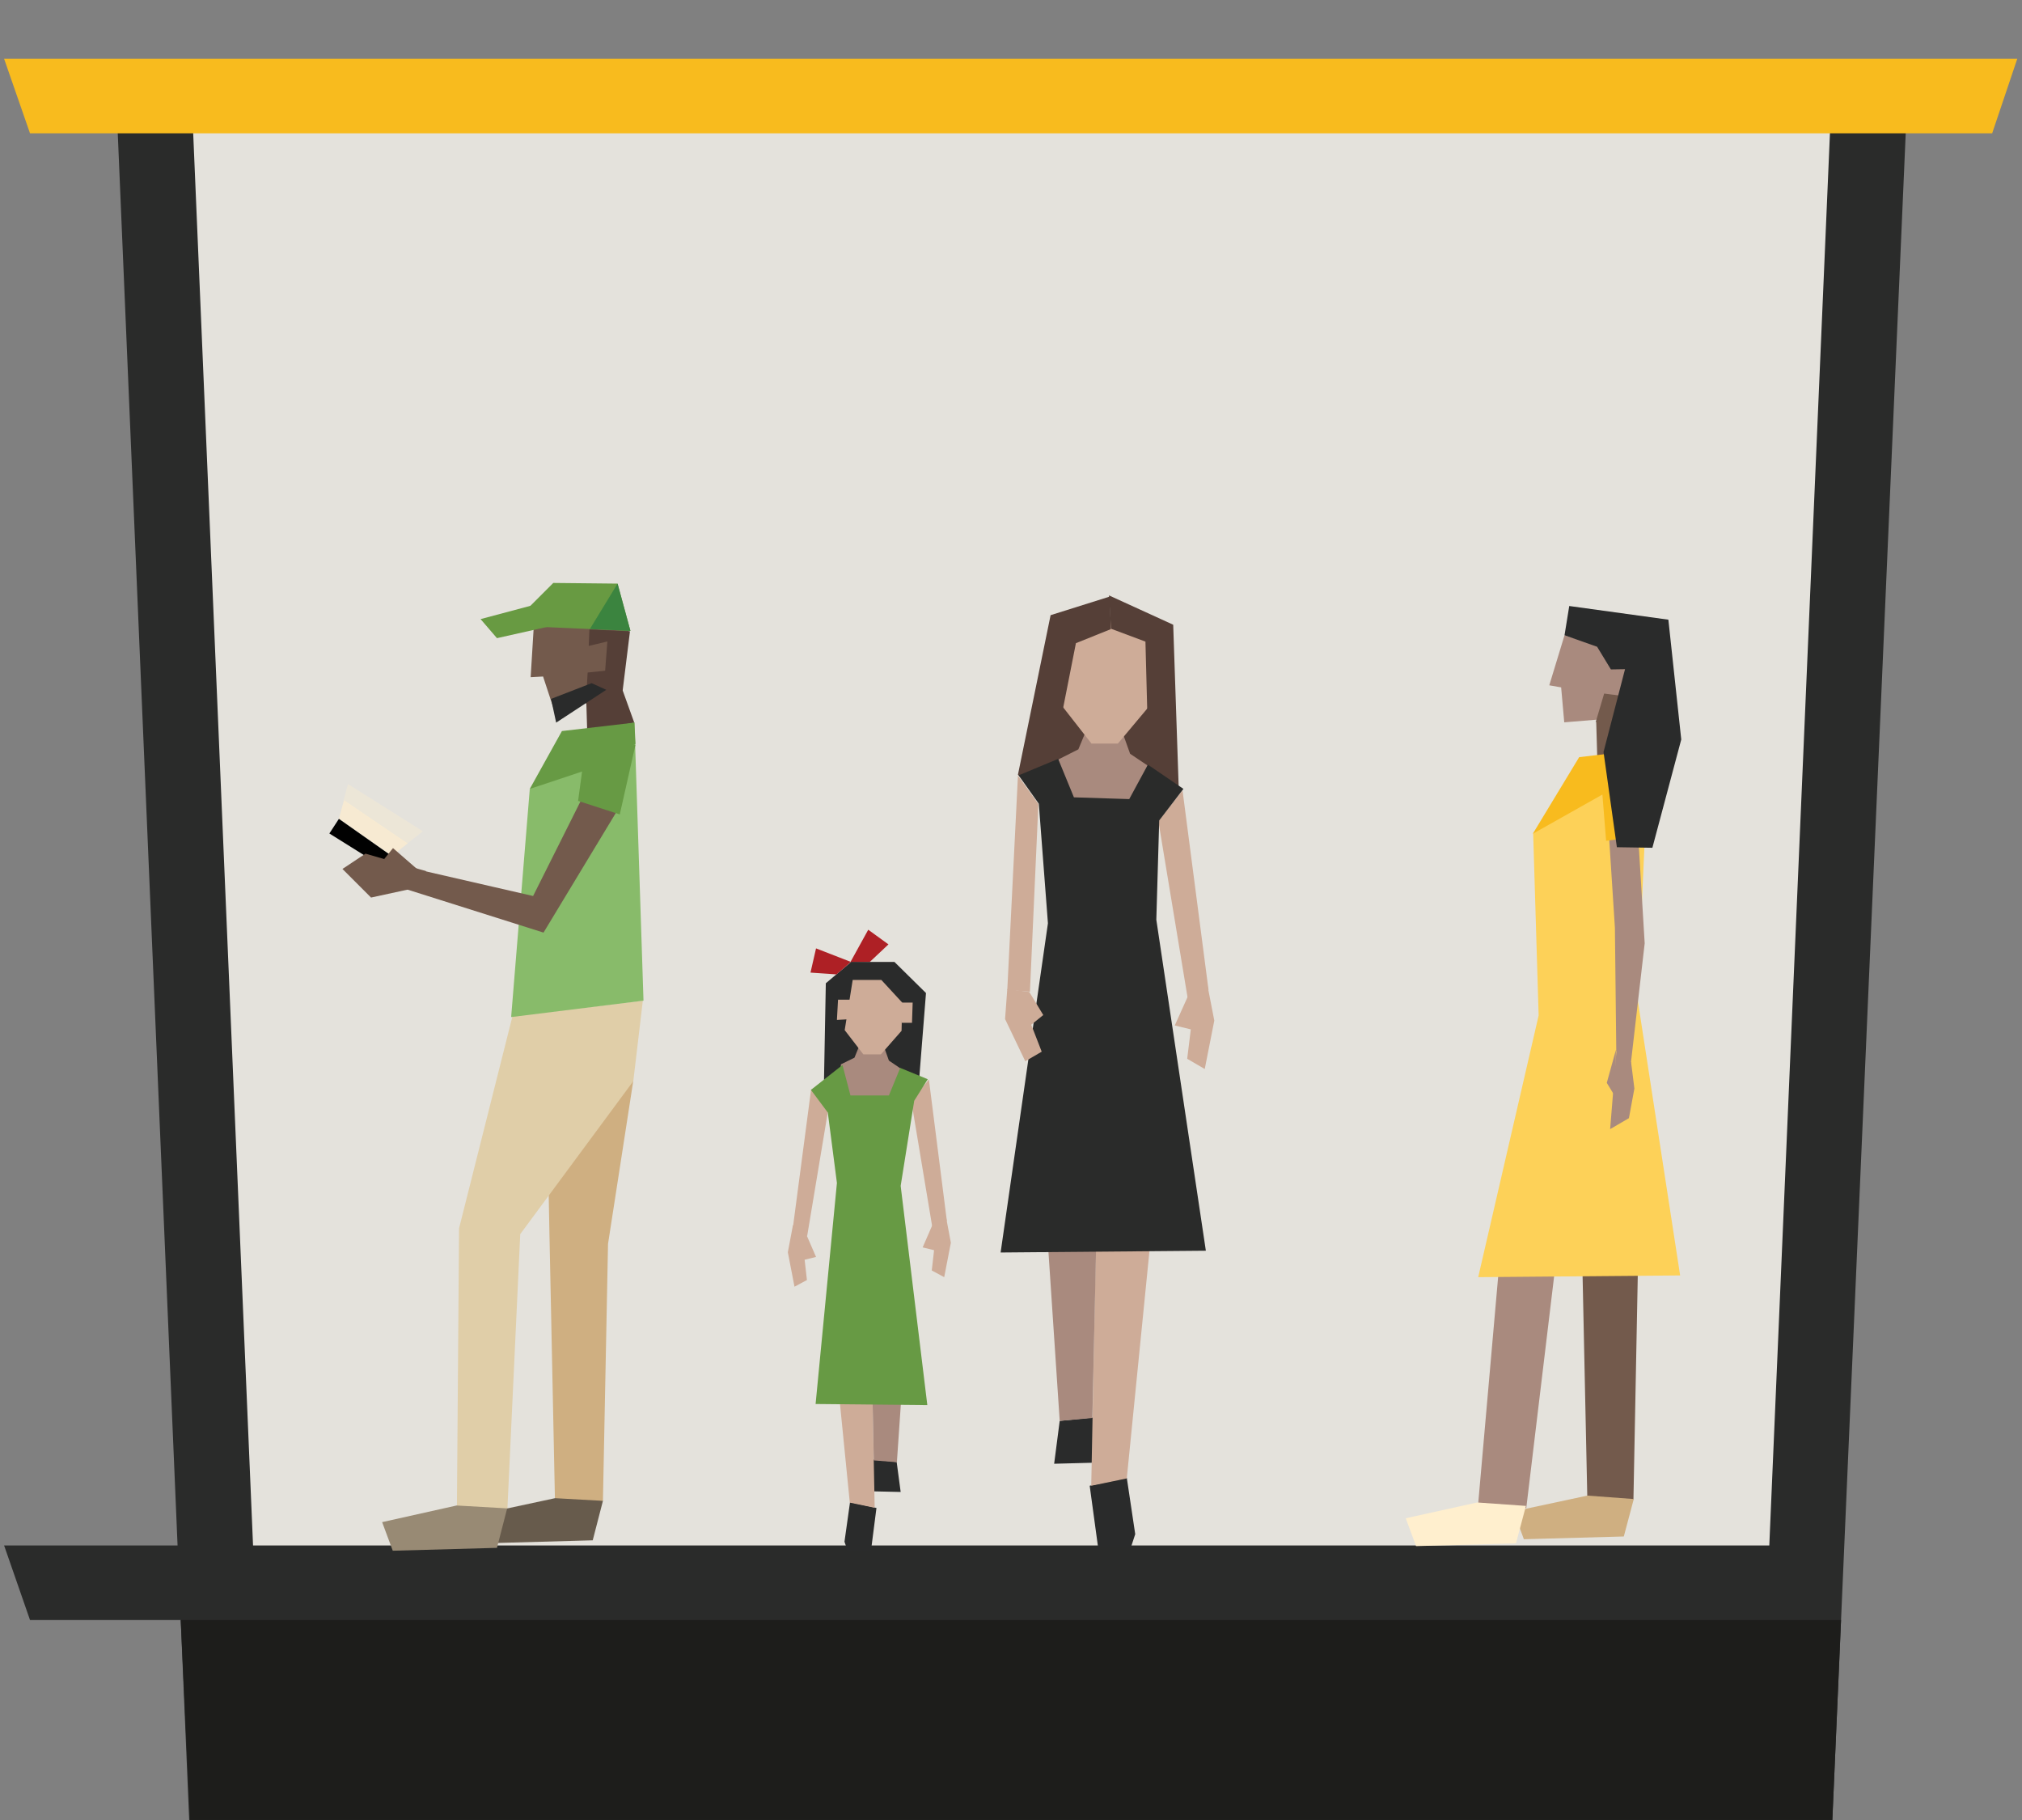 <?xml version="1.0" encoding="UTF-8" standalone="no"?>
<!DOCTYPE svg PUBLIC "-//W3C//DTD SVG 1.1//EN" "http://www.w3.org/Graphics/SVG/1.1/DTD/svg11.dtd">
<svg width="100%" height="100%" viewBox="0 0 320 288" version="1.1" xmlns="http://www.w3.org/2000/svg" xmlns:xlink="http://www.w3.org/1999/xlink" xml:space="preserve" xmlns:serif="http://www.serif.com/" style="fill-rule:evenodd;clip-rule:evenodd;stroke-linejoin:round;stroke-miterlimit:2;">
    <rect x="0" y="0" width="320" height="288" fill="#808080" stroke="none"/>
    <g id="brt-station-right" transform="matrix(0.676,0,0,0.676,13.682,9.3)">
        <g transform="matrix(0.934,0,0,0.934,1.433,8.70415e-14)">
            <path d="M8.581,2.859L23.481,388.441L436.119,388.441L451.919,2.859L8.581,2.859Z" style="fill:rgb(228,226,220);fill-rule:nonzero;"/>
            <path d="M5.918,9.35L24.222,441.5L436.078,441.5L454.878,9.35L5.918,9.35ZM420.278,372.6L40.222,372.6L24.826,9.35L435.88,9.35L420.278,372.6Z" style="fill:rgb(42,43,42);fill-rule:nonzero;"/>
            <g transform="matrix(1,0,0,1,-22.178,0)">
                <path d="M60.4,372.6L60.4,391.3L6.5,391.3L0,372.6L60.4,372.6Z" style="fill:rgb(42,43,42);fill-rule:nonzero;"/>
            </g>
            <path d="M22.096,391.3L24.422,441.4L436.078,441.4L438.262,391.3L22.096,391.3Z" style="fill:rgb(29,29,27);fill-rule:nonzero;"/>
            <g transform="matrix(1.584,0,0,1.584,-16.871,-14.732)">
                <path d="M315.218,9.3L311.241,21.105L0.753,21.105L-3.35,9.3L315.218,9.3Z" style="fill:rgb(248,187,30);fill-rule:nonzero;"/>
            </g>
        </g>
        <g>
            <g id="person-large-light-left" transform="matrix(0.519,0,0,0.519,-76.67,-111.263)">
                <g id="Layer-1">
                    <path d="M263.9,548.8L292.6,568.3L285.5,573.9L261.6,557.1L263.9,548.8Z" style="fill:rgb(255,238,205);fill-opacity:0.7;fill-rule:nonzero;"/>
                    <path d="M265.7,541.5L299.5,562.8L292.4,568.4L263.7,548.9L265.7,541.5Z" style="fill:rgb(255,238,205);fill-opacity:0.3;fill-rule:nonzero;"/>
                    <path d="M261.6,557.2L287.2,575.2L282.9,579.8L257.3,563.8L261.6,557.2Z" style="fill:rgb(1,1,1);fill-rule:nonzero;"/>
                    <path d="M380.7,864.9L383,748.9L394.4,675.3L355.1,667.9L356.6,745.6L359.1,866.4L380.7,864.9Z" style="fill:rgb(207,175,129);fill-rule:nonzero;"/>
                    <path d="M373.6,517.6L373.1,501.1L388.6,496.5L394.9,514L373.6,517.6Z" style="fill:rgb(85,63,55);fill-rule:nonzero;"/>
                    <path d="M398.7,639.2L394.4,675.5L343.4,744.5L337.6,868.6L314.8,871.9L315.8,741.9L339.9,646.2L398.7,639.2Z" style="fill:rgb(224,206,168);fill-rule:nonzero;"/>
                    <path d="M394.9,513.8L399,639.2L339.3,646.6L347.7,543.8L372.6,517.7L394.9,513.8Z" style="fill:rgb(136,187,106);fill-rule:nonzero;"/>
                    <path d="M349.2,592L296.1,579.8L288.7,587.9L353.9,608.5L389.2,550.1L375,540.5L349.2,592Z" style="fill:rgb(115,90,76);fill-rule:nonzero;"/>
                    <path d="M395.4,523.7L388.3,555.2L369.5,549.1L372.3,528.3" style="fill:rgb(103,154,68);fill-rule:nonzero;"/>
                    <path d="M373.6,535.1L347.7,543.7L362.2,517.6L394.9,513.8L395.4,523.4L373.6,535.1Z" style="fill:rgb(103,154,68);fill-rule:nonzero;"/>
                    <path d="M373.8,503.7L358.8,508.5L353.7,493L348.1,493.3L349.6,468.9L392.5,471.7L388.9,499.1" style="fill:rgb(115,90,76);fill-rule:nonzero;"/>
                    <path d="M301,580.8L273.6,572.9L263.2,579.8L276.1,592.7L293.6,588.9L301,580.8Z" style="fill:rgb(115,90,76);fill-rule:nonzero;"/>
                    <path d="M297.4,580.3L281.9,575.5L286,570.4L297.4,580.3Z" style="fill:rgb(115,90,76);fill-rule:nonzero;"/>
                    <path d="M375.8,479.3L382.7,477L382.2,490.5L376.9,490.8L375.8,479.3Z" style="fill:rgb(115,90,76);fill-rule:nonzero;"/>
                    <path d="M389.6,499.3L392.9,472.6L374.6,471.8L374.3,479.2L382.7,477.2L381.7,490.4L373.8,491.2L373,505.2L389.6,499.3Z" style="fill:rgb(85,63,55);fill-rule:nonzero;"/>
                    <path d="M359.6,513.8L357.3,503.1L375.6,496L382.2,499L359.6,513.8Z" style="fill:rgb(42,43,43);fill-rule:nonzero;"/>
                    <path d="M359.1,863.6L324.6,871L329.4,883.9L376.1,882.6L380.7,864.8L359.1,863.6Z" style="fill:rgb(103,91,76);fill-rule:nonzero;"/>
                    <path d="M314.7,866.9L337.5,868.2L332.9,886L285.9,887.3L281.1,874.4L314.7,866.9Z" style="fill:rgb(152,138,116);fill-rule:nonzero;"/>
                    <path d="M352.2,460L325.5,467.1L332.9,475.7L360.1,469.6L352.2,460Z" style="fill:rgb(104,154,66);fill-rule:nonzero;"/>
                    <path d="M387.3,451.1L393.1,472.4L352.2,470.6L347.4,461.7L358.3,450.8L387.3,451.1Z" style="fill:rgb(104,154,66);fill-rule:nonzero;"/>
                    <path d="M387.3,451.1L393.1,472.4L374.8,471.6L387.3,451.1Z" style="fill:rgb(59,132,63);fill-rule:nonzero;"/>
                </g>
            </g>
            <g id="people-26" transform="matrix(0.52,0,0,0.52,-55.811,-112.126)">
                <path d="M611.8,631.6L615.1,648.6L610.8,670.4L602.9,665.8L605.2,647L604.7,652.6L597.3,650.8L603.6,636.8L611.8,631.6Z" style="fill:rgb(206,172,152);fill-rule:nonzero;"/>
                <path d="M587.9,539.9L572.9,534.1L540.7,532.8L546.8,506.9L586.1,506.1L587.9,539.9Z" style="fill:rgb(85,63,55);fill-rule:nonzero;"/>
                <path d="M545.5,828.8L543,848.1L561.8,847.6L563.3,827L545.5,828.8Z" style="fill:rgb(42,43,43);fill-rule:nonzero;"/>
                <path d="M575.7,854.4L579.5,879.8L577.5,885.9L562.8,885.9L559,858L575.7,854.4Z" style="fill:rgb(42,43,43);fill-rule:nonzero;"/>
                <path d="M585.1,533.8L577.2,528.5L571.4,512.3L558.2,516.1L553.9,526.5L544.8,531.1L550.6,550.1L577.8,550.9L585.1,533.8Z" style="fill:rgb(169,138,126);fill-rule:nonzero;"/>
                <path d="M571.7,523.9L559.8,523.9L546.9,507.4L549.2,471.9L572,468.1L586.2,473.7L585.7,507.2L571.7,523.9Z" style="fill:rgb(206,172,152);fill-rule:nonzero;"/>
                <path d="M589.9,558.7L603.1,638.4L612.5,634.8L600.8,545L589.9,558.7Z" style="fill:rgb(206,172,152);fill-rule:nonzero;"/>
                <path d="M568.1,457.7L541.4,466.1L526.7,537.9L541.7,553.9L541.4,536.6L542.4,531.5L547,508.1L552.8,478.7L568.5,472.4L568.1,457.7Z" style="fill:rgb(85,63,55);fill-rule:nonzero;"/>
                <path d="M568.6,472.2L584.1,478L585.9,546.8L599.1,544.5L596.6,470.4L567.7,457.2L568.6,472.2Z" style="fill:rgb(85,63,55);fill-rule:nonzero;"/>
                <path d="M562.5,712.8L559.7,858L575.7,854.7L589.9,712.3" style="fill:rgb(206,172,152);fill-rule:nonzero;"/>
                <path d="M563,661.3L562.5,722.7L560.2,827.5L545.5,828.8L538.4,722.2L563,661.3Z" style="fill:rgb(169,138,126);fill-rule:nonzero;"/>
                <path d="M527,538.2L544.8,530.8L551.9,548.1L576.8,548.9L585.2,533.4L601.2,544.3L590.3,558.5L589,603.2L611.3,752.2L518.9,753L540.2,604.8L536.1,551L527,538.2Z" style="fill:rgb(42,43,42);fill-rule:nonzero;"/>
                <path d="M535.9,551.1L532.1,635.6L521.9,634.8L526.7,538.3L535.9,551.1Z" style="fill:rgb(206,172,152);fill-rule:nonzero;"/>
                <path d="M521.9,634.4L520.9,647.9L530,666.9L537.4,662.6L530.8,645.6L531.8,651.2L538.1,646.1L531.8,635.7L521.9,634.4Z" style="fill:rgb(206,172,152);fill-rule:nonzero;"/>
                <path d="M460,622.2L468.4,614.3L459.3,607.7L451.2,622.4L460,622.2Z" style="fill:rgb(174,32,37);fill-rule:nonzero;"/>
                <path d="M440.2,631.8L451.6,622.2L471.1,622.2L485.3,636.2L481.7,681.6L472.3,680.3L471,678L464.7,675.5L453.3,677L447.2,680.3L439.3,679.8L440.2,631.8Z" style="fill:rgb(42,43,43);fill-rule:nonzero;"/>
                <path d="M473.9,670.2L468.6,666.6L464.8,655.9L455.9,658.4L453.1,665.3L447,668.3L445.5,702.1L460.2,726.2L473.9,670.2Z" style="fill:rgb(169,138,126);fill-rule:nonzero;"/>
                <path d="M465,663.8L457.1,663.8L448.7,652.9L452.3,630.3L465.2,630.3L474.6,640.5L474.3,653.2L465,663.8Z" style="fill:rgb(206,172,152);fill-rule:nonzero;"/>
                <path d="M451.3,639.2L445.7,639.2L445.2,648.3L450.5,648L451.3,639.2Z" style="fill:rgb(206,172,152);fill-rule:nonzero;"/>
                <path d="M474.2,640.5L479.3,640.5L479,649.6L474.4,649.6L474.2,640.5Z" style="fill:rgb(206,172,152);fill-rule:nonzero;"/>
                <path d="M472.1,847.3L473.9,860.8L460.7,860.5L459.7,846L472.1,847.3Z" style="fill:rgb(42,43,43);fill-rule:nonzero;"/>
                <path d="M451.1,865.4L448.6,883.2L450.1,887.5L460.5,887.5L463,868L451.1,865.4Z" style="fill:rgb(42,43,43);fill-rule:nonzero;"/>
                <path d="M425.4,740.7L423.1,752.9L426.1,768.4L431.7,765.4L430.2,752.2L430.5,756.3L435.8,755L431.5,745.1L425.4,740.7Z" style="fill:rgb(206,172,152);fill-rule:nonzero;"/>
                <path d="M441.2,689.2L431.8,745.6L425.2,743.1L433.6,679.4L441.2,689.2Z" style="fill:rgb(206,172,152);fill-rule:nonzero;"/>
                <path d="M494.2,736.4L496.5,748.6L493.5,764.1L487.9,761.1L489.4,747.9L489.1,752L483.8,750.7L488.1,740.8L494.2,736.4Z" style="fill:rgb(206,172,152);fill-rule:nonzero;"/>
                <path d="M478.7,684.9L488.1,741.3L494.7,738.8L486.6,675.1L478.7,684.9Z" style="fill:rgb(206,172,152);fill-rule:nonzero;"/>
                <path d="M460.2,766.4L462.2,867.9L451,865.6L441.1,766.1" style="fill:rgb(206,172,152);fill-rule:nonzero;"/>
                <path d="M460,730.3L460.3,773.2L461.8,846.6L472.2,847.4L477.3,772.8L460,730.3Z" style="fill:rgb(169,138,126);fill-rule:nonzero;"/>
                <path d="M486.1,675L473.7,669.9L468.6,682.3L451.3,682.3L447.7,668.6L433.5,679.8L441.1,690L445.2,721.7L435.6,821.2L485.9,821.7L473.9,723L480,684.7L486.1,675Z" style="fill:rgb(103,154,68);fill-rule:nonzero;"/>
                <path d="M445,627.8L433.3,627L435.8,616.1L451.5,622.2" style="fill:rgb(174,32,37);fill-rule:nonzero;"/>
            </g>
            <g transform="matrix(-0.804,0,0,0.804,702.579,61.775)">
                <path d="M423.4,342.7L422,270.5L422.8,224.7L439.4,220.1L438.4,268.4L436.8,343.6L423.4,342.7Z" style="fill:rgb(115,90,76);fill-rule:nonzero;"/>
                <g transform="matrix(1,0,0,1,1.643,0)">
                    <path d="M432.3,126.3L432.6,116L422.9,113.1L418.9,124L432.3,126.3Z" style="fill:rgb(115,90,76);fill-rule:nonzero;"/>
                </g>
                <path d="M425.6,204.9L418.9,224.7L444.6,261.9L454.6,345.1L468.9,347.2L461.2,259.7L440.4,208.9L425.6,204.9Z" style="fill:rgb(169,138,126);fill-rule:nonzero;"/>
                <path d="M451,201.7L452.6,148.6L432.8,126.3L418.9,123.9L422.2,196.9L409.8,277.4L468.6,277.9L451,201.7Z" style="fill:rgb(253,209,88);fill-rule:nonzero;"/>
                <path d="M428.795,176.15L428.396,212.059L424.152,215.648L420.123,180.694L422.2,146.4L431.1,140.4L428.795,176.15Z" style="fill:rgb(169,138,126);fill-rule:nonzero;"/>
                <path d="M418.5,130.1L422.9,149.7L431.352,150.864L432.8,132.9" style="fill:rgb(248,187,30);fill-rule:nonzero;"/>
                <path d="M432.1,137.2L452.7,148.8L439.2,126.5L418.8,124.1L418.5,130.1L432.1,137.2Z" style="fill:rgb(248,187,30);fill-rule:nonzero;"/>
                <g transform="matrix(0.974,-0.228,0.228,0.974,-13.704,99.395)">
                    <path d="M431.9,117.7L441.2,120.7L444.4,111L447.9,111.2L446.9,96L420.1,97.8L422.3,114.9" style="fill:rgb(169,138,126);fill-rule:nonzero;"/>
                </g>
                <g transform="matrix(0.174,1.421,-1.421,0.174,579.686,-496.819)">
                    <path d="M478.408,165.101L494.565,165.768L491.886,169.29L485.769,169.661L480.573,168.354L478.408,165.101Z" style="fill:rgb(169,138,126);fill-rule:nonzero;"/>
                </g>
                <g transform="matrix(-1.666,0,0,1.666,658.397,-201.479)">
                    <path d="M137.989,248.037L136.397,253.785L137.916,256.284L137.989,248.037Z" style="fill:rgb(169,138,126);"/>
                </g>
                <path d="M430.7,102.3L426.4,101L426.7,109.4L430,109.6L430.7,102.3Z" style="fill:rgb(169,138,126);fill-rule:nonzero;"/>
                <g transform="matrix(0.974,-0.228,0.228,0.974,-13.704,99.395)">
                    <path d="M421.9,115L419.8,98.4L431.2,97.9L431.4,102.5L426.3,101.2L426.9,109.4L431.8,109.9L432.3,118.5L421.9,115Z" style="fill:rgb(115,90,76);fill-rule:nonzero;"/>
                </g>
                <path d="M436.8,341.5L458.3,346.1L455.3,354.2L426.2,353.4L423.3,342.5L436.8,341.5Z" style="fill:rgb(207,175,129);fill-rule:nonzero;"/>
                <g transform="matrix(0.974,-0.228,0.228,0.974,-13.704,99.395)">
                    <path d="M436.9,97.1L431.5,102.6L427.5,101.6L428.1,126.5L418,152.6L407.9,150.4L406.9,117.8L418.5,84.7L447.5,87.4L446.9,96L436.9,97.1Z" style="fill:rgb(42,43,43);fill-rule:nonzero;"/>
                </g>
                <path d="M468.9,343.5L489.7,348.1L486.7,356.2L457.6,355.4L454.7,344.5L468.9,343.5Z" style="fill:rgb(255,239,206);fill-rule:nonzero;"/>
            </g>
        </g>
    </g>
</svg>
